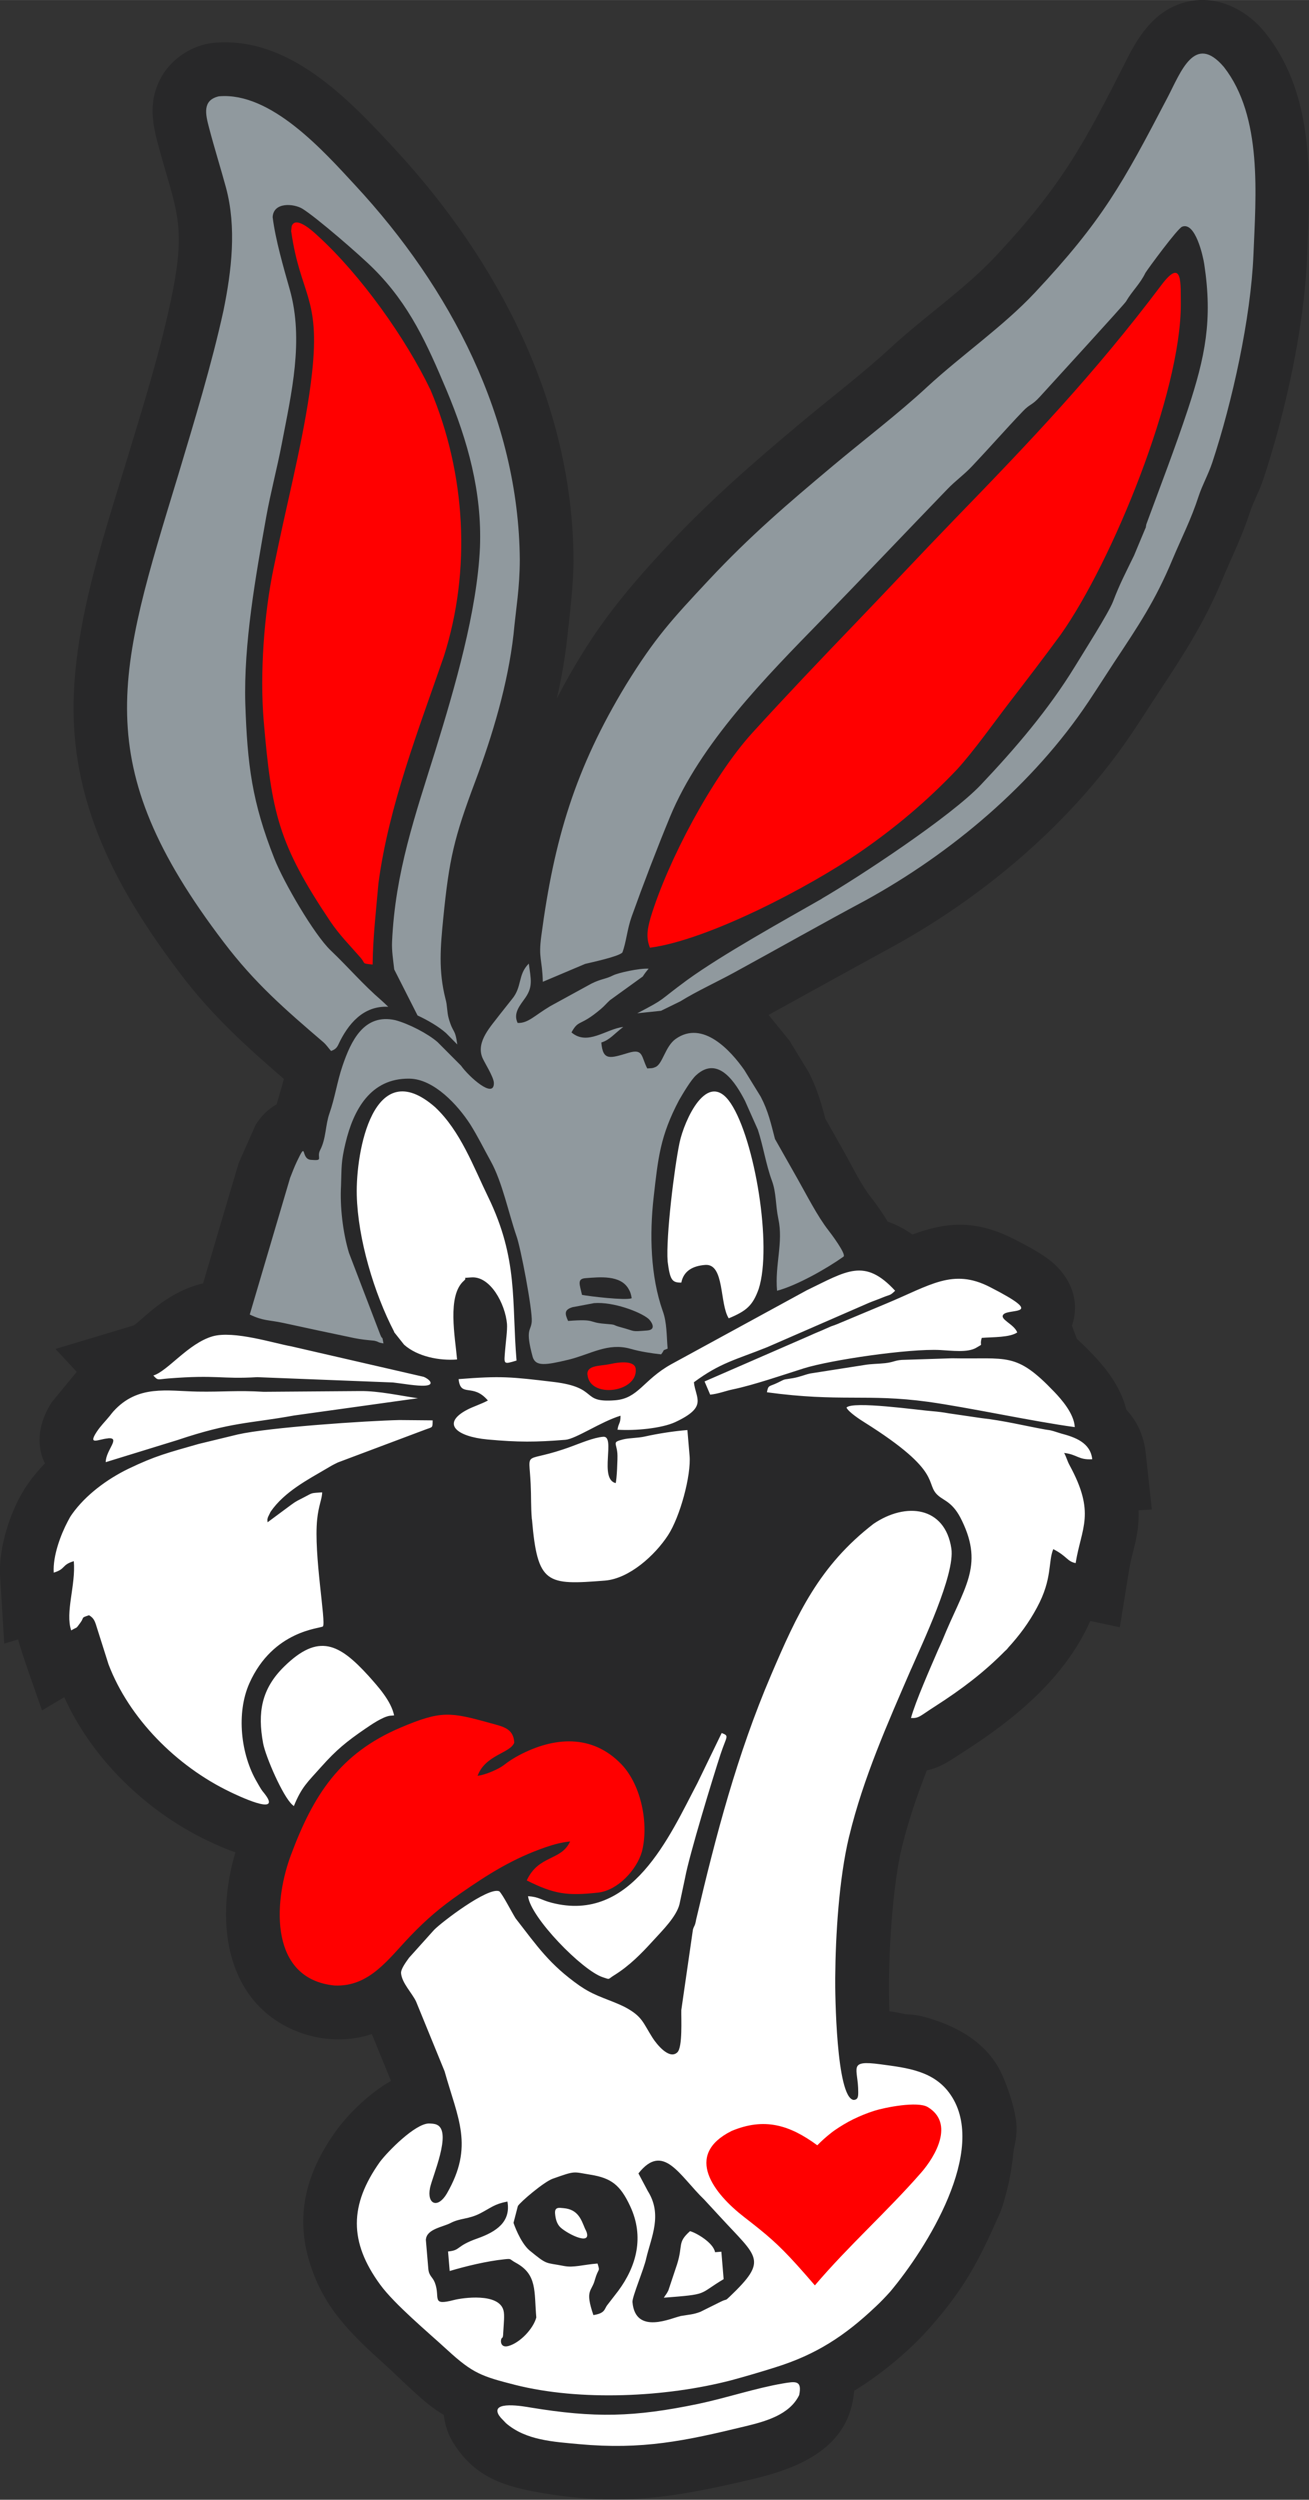 <?xml version="1.0" encoding="UTF-8"?>
<!DOCTYPE svg PUBLIC "-//W3C//DTD SVG 1.1//EN" "http://www.w3.org/Graphics/SVG/1.1/DTD/svg11.dtd">
<!-- Creator: CorelDRAW -->
<svg xmlns="http://www.w3.org/2000/svg" xml:space="preserve" width="19.145mm" height="36.556mm" version="1.1" style="shape-rendering:geometricPrecision; text-rendering:geometricPrecision; image-rendering:optimizeQuality; fill-rule:evenodd; clip-rule:evenodd"
viewBox="0 0 120.6 230.27"
 xmlns:xlink="http://www.w3.org/1999/xlink"
 xmlns:xodm="http://www.corel.com/coreldraw/odm/2003">
 <rect x="0" y="0" width="120.6" height="230.27" fill="#333333" stroke="none"/>
 <defs>
  <style type="text/css">
   <![CDATA[
    .fil0 {fill:#282829}
    .fil1 {fill:#90999E}
    .fil3 {fill:red}
    .fil2 {fill:white}
   ]]>
  </style>
 </defs>
 <g id="Camada_x0020_1">
  <g id="_2031321427808">
   <path class="fil0" d="M34.24 187.38c-3.93,1.29 -8.55,-0.07 -11.1,-3.4 -2.82,-3.69 -2.75,-9 -1.45,-13.35 -0.9,-0.3 -1.77,-0.7 -2.58,-1.08 -5.6,-2.68 -10.61,-7.49 -13.19,-13.21l-2.05 1.22c-0.46,-1.34 -1.93,-5.43 -2.2,-6.54l-1.28 0.38 -0.38 -6.23c-0.16,-2.68 1.02,-6.33 2.61,-8.55 0.45,-0.64 0.97,-1.25 1.52,-1.82 -0.91,-1.83 -0.5,-3.91 0.64,-5.65l2.29 -2.78 -1.96 -2.11 7.18 -2.16c0.7,-0.35 2.89,-3.06 6.42,-3.88 1.09,-3.69 2.18,-7.39 3.28,-11.08l1.54 -3.48c0.49,-0.82 1.17,-1.49 1.96,-1.94l0.67 -2.33c-3.52,-3.03 -6.62,-5.85 -9.48,-9.61 -5.18,-6.82 -9.39,-14.14 -9.86,-22.88 -0.44,-8.18 2.54,-16.87 4.89,-24.62 1.47,-4.85 3.01,-9.75 4.05,-14.7 1.51,-7.13 0.4,-8.22 -1.26,-14.52 -0.52,-1.95 -0.73,-3.77 0.21,-5.68 0.94,-1.9 2.94,-3.25 5.01,-3.44 6.91,-0.62 12.38,5.16 16.66,9.79 9.57,10.34 16.38,23.48 16.46,37.8 0.01,2.21 -0.36,5.24 -0.61,7.48 -0.2,1.78 -0.52,3.56 -0.93,5.33 3.08,-5.91 5.81,-9.37 10.39,-14.27 3.76,-4.01 7.71,-7.45 11.91,-10.97 2.81,-2.36 5.78,-4.6 8.48,-7.09 3.1,-2.86 6.79,-5.36 9.65,-8.41 6.1,-6.52 8.16,-10.36 12.11,-18.19 1.21,-2.39 2.74,-4.59 5.53,-5.25 2.85,-0.67 5.59,0.79 7.29,2.97 4.58,5.86 4.04,13.6 3.76,20.57 -0.26,6.48 -1.99,14.29 -4.03,20.45 -0.35,1.07 -0.92,2.06 -1.25,3.08 -0.7,2.18 -1.68,4.12 -2.55,6.21 -1.62,3.89 -3.55,6.87 -5.85,10.35 -0.79,1.19 -1.55,2.4 -2.35,3.59 -5.5,8.25 -13.65,15.19 -22.33,19.92 -3.76,2.05 -7.5,4.13 -11.25,6.19l1.91 2.35 1.77 2.9c0.76,1.45 1.15,2.8 1.55,4.31 0.58,1.02 1.15,2.04 1.73,3.06 0.74,1.31 1.55,3.02 2.47,4.18 0.36,0.46 0.71,0.95 1.03,1.43 0.18,0.26 0.35,0.53 0.51,0.81 0.82,0.28 1.58,0.69 2.28,1.19 2.95,-1.09 5.69,-1.46 9.38,0.43 1.01,0.51 2.08,1.08 3,1.73 2.01,1.43 3.17,3.76 2.32,6.24l0.45 1.21c0.51,0.46 1.01,0.96 1.5,1.47 1.38,1.45 2.59,3.12 3.06,5.06 0.96,1.02 1.61,2.34 1.79,4.02l0.56 5.17 -1.22 0.07c0.07,2.44 -0.56,3.54 -0.9,5.65l-0.83 5.13 -2.72 -0.58c-2.33,5.23 -6.9,8.99 -11.59,12 -1.32,0.85 -2.19,1.5 -3.47,1.76 -0.92,2.36 -1.73,4.75 -2.32,7.18 -0.77,3.18 -1.32,9.73 -1.13,15.01 0.49,0.07 0.98,0.16 1.45,0.27 0.68,0.03 1.26,0.1 1.95,0.3 2.61,0.75 5.08,2.04 6.54,4.43 0.76,1.23 1.64,3.91 1.76,5.34 0.07,0.86 -0.04,1.53 -0.23,2.33 -0.18,1.57 -0.32,2.72 -0.77,4.32 -0.17,0.62 -0.31,1.15 -0.58,1.75 -1.91,4.31 -3.16,6.71 -6.3,10.31 -1.8,2.07 -4.49,4.35 -7.06,5.91 -0.43,5.27 -5.03,7.13 -9.52,8.18 -7.07,1.65 -11.89,2.47 -19.18,1.25 -3.46,-0.59 -6.13,-1.39 -8.13,-4.46 -0.59,-0.91 -0.84,-1.68 -0.99,-2.75 -1.75,-0.99 -3.75,-3.12 -5.3,-4.52 -3.31,-2.98 -5.92,-5.45 -7.17,-9.92 -1.22,-4.38 0.02,-8.25 2.63,-11.83 1.14,-1.54 3.03,-3.39 4.98,-4.49l-1.77 -4.34z"/>
   <path class="fil1" d="M42.13 96.2c-0.22,-1.55 -0.37,-0.93 -0.79,-2.39 -0.17,-0.59 -0.12,-1.18 -0.29,-1.77 -0.67,-2.63 -0.47,-4.81 -0.21,-7.47 0.54,-5.45 1,-7.41 2.93,-12.55 1.61,-4.3 3.02,-9 3.54,-13.57 0.24,-2.53 0.57,-4.22 0.58,-6.89 -0.1,-13.06 -6.42,-25.06 -15.14,-34.47 -2.94,-3.18 -7.79,-8.65 -12.59,-8.22 -1.54,0.36 -1.23,1.65 -0.89,2.93 0.48,1.84 1.06,3.67 1.55,5.48 0.99,3.67 0.52,7.65 -0.23,11.32 -1.08,4.95 -2.7,10.24 -4.16,15.12 -5.55,18.25 -8.42,26.52 4.18,43.07 2.88,3.79 5.61,6.15 9.19,9.22 0.29,0.26 0.45,0.52 0.7,0.8 0.36,-0.12 0.53,-0.29 0.66,-0.56 0.89,-1.93 2.32,-3.63 4.61,-3.51 -0.22,-0.21 -0.42,-0.4 -0.61,-0.57 -1.75,-1.51 -3.05,-3.06 -4.7,-4.63 -1.53,-1.46 -4.33,-6.29 -5.17,-8.42 -2.08,-5.25 -2.5,-8.68 -2.69,-14.3 -0.16,-5.53 0.96,-11.77 1.93,-17.22 0.39,-2.18 1,-4.47 1.43,-6.72 0.89,-4.65 2.05,-9.53 0.74,-14.2 -0.59,-2.09 -1.32,-4.59 -1.58,-6.68 0.07,-1.41 1.95,-1.26 2.75,-0.77 1.28,0.79 5.36,4.32 6.57,5.54 3.3,3.3 4.92,6.94 6.71,11.19 1.95,4.65 3.26,9.36 3.07,14.45 -0.26,5.88 -2.32,12.93 -4.09,18.67 -1.88,6.04 -3.72,11.24 -4.01,17.68 -0.04,0.8 0.11,1.73 0.2,2.54l2.15 4.24c0.97,0.45 1.95,1.03 2.61,1.61l1.05 1.06zm33.58 -13.41c-3.57,2.04 -9.13,5.12 -12.38,7.47 -2.86,2.1 -1.86,1.64 -4.62,3.08l2.19 -0.23 1.78 -0.87c1.48,-0.92 3.38,-1.79 4.97,-2.66 4.03,-2.2 7.99,-4.45 12.05,-6.62 7.95,-4.36 15.53,-10.75 20.58,-18.32 0.79,-1.18 1.55,-2.38 2.33,-3.57 2.25,-3.4 3.82,-5.71 5.41,-9.53 0.85,-2.03 1.71,-3.67 2.41,-5.83 0.34,-1.04 0.88,-1.97 1.26,-3.11 1.83,-5.52 3.55,-13.3 3.79,-19.1 0.22,-5.48 0.86,-12.75 -2.72,-17.33 -2.7,-3.17 -3.97,0.47 -5.19,2.8 -4.15,7.95 -5.98,11.32 -12.24,18 -2.91,3.1 -6.66,5.68 -9.9,8.66 -2.6,2.42 -5.88,4.92 -8.66,7.25 -4.27,3.58 -7.64,6.46 -11.48,10.56 -3.4,3.64 -4.93,5.29 -7.61,9.63 -4.68,7.72 -6.63,14.23 -7.81,23.15 -0.28,2.09 0.09,2.11 0.14,4.22l3.9 -1.65c0.57,-0.14 3.08,-0.67 3.43,-1.05 0.36,-0.95 0.44,-2.15 0.86,-3.32 1.06,-2.96 2.33,-6.27 3.53,-9.18 2.8,-6.77 8.84,-12.88 13.9,-18.07 3.91,-4.02 7.75,-8.07 11.64,-12.1 0.82,-0.85 1.51,-1.3 2.31,-2.15 1.57,-1.66 3.11,-3.42 4.67,-5.05 0.65,-0.68 0.81,-0.51 1.55,-1.32 1.19,-1.31 7.79,-8.52 7.94,-8.78 0.6,-1.02 1.28,-1.59 1.79,-2.64 0.22,-0.36 2.95,-4.08 3.38,-4.25 1.22,-0.48 1.93,2.72 2.04,3.46 0.78,5.14 0.09,8.51 -1.51,13.37 -1.16,3.51 -2.55,7.11 -3.83,10.59 -0.09,0.47 0.01,0.14 -0.12,0.45l-1.01 2.42c-0.77,1.59 -1.3,2.57 -1.94,4.25 -0.41,1.06 -2.77,4.76 -3.51,5.98 -2.44,3.98 -5.47,7.52 -8.67,10.9 -2.75,2.9 -11.08,8.4 -14.65,10.48zm-22.89 37.61c0.04,-0.01 1.91,-0.36 1.91,-0.36 1.78,-0.14 4.24,0.8 5,1.43 0.19,0.15 0.87,1.01 -0.1,1.09 -1.57,0.12 -0.98,0.09 -2.44,-0.3 -0.91,-0.24 -0.23,-0.22 -1.5,-0.32 -1.55,-0.12 -0.74,-0.46 -3.35,-0.26 -0.32,-0.69 -0.37,-1.06 0.49,-1.29zm5.09 -1.67c0.16,0.27 0.22,0.45 0.29,0.86 -0.58,0.22 -3.9,-0.18 -4.58,-0.31 -0.21,-0.95 -0.48,-1.48 0.32,-1.54 1.31,-0.1 3.23,-0.31 3.97,0.99zm-31.19 -10.2c-1.24,4.19 -2.47,8.37 -3.71,12.56 1.25,0.6 1.76,0.49 3.07,0.77 2.17,0.47 4.39,0.95 6.56,1.4 0.65,0.13 1.19,0.18 1.84,0.24 0.55,0.13 0.2,0.14 0.85,0.25 -0.16,-0.9 -0.06,-0.19 -0.31,-0.84l-2.87 -7.5c-0.57,-1.89 -0.84,-4.29 -0.73,-6.2 0.06,-1.69 -0.01,-2.15 0.41,-3.91 0.73,-3.07 2.31,-5.99 5.89,-5.94 2.27,0.03 4.47,2.45 5.61,4.22 0.68,1.08 1.27,2.28 1.89,3.4 1.05,1.89 1.65,4.81 2.36,6.87 0.37,0.97 1.49,6.83 1.41,7.89 -0.07,0.92 -0.63,0.61 0.09,3.27 0.28,0.86 1.13,0.76 3.3,0.24 2.04,-0.5 3.62,-1.6 5.72,-1 0.87,0.25 1.91,0.41 2.81,0.51 0.41,-0.52 0.01,-0.28 0.6,-0.53 -0.1,-1.13 -0.06,-2.41 -0.45,-3.46 -1.14,-3.22 -1.22,-7.1 -0.84,-10.47 0.41,-3.61 0.59,-5.64 2.35,-8.97 0.34,-0.58 1.08,-1.85 1.57,-2.29 2.05,-1.87 3.67,0.76 4.5,2.37l1.18 2.65c0.51,1.55 0.74,3.19 1.3,4.71 0.41,1.11 0.32,2.22 0.59,3.51 0.47,2.19 -0.33,4.22 -0.12,6.62 1.82,-0.48 4.57,-2.04 6.12,-3.14 0.3,-0.21 -1.2,-2.19 -1.38,-2.42 -1.02,-1.3 -2.04,-3.32 -2.88,-4.8 -0.68,-1.21 -1.37,-2.42 -2.05,-3.62 -0.37,-1.42 -0.62,-2.57 -1.31,-3.89l-1.52 -2.47c-1.22,-1.74 -3.81,-4.65 -6.33,-2.85 -0.96,0.69 -1.18,2.29 -1.85,2.58 -0.32,0.14 -0.39,0.1 -0.76,0.13 -0.56,-1.09 -0.35,-1.85 -1.72,-1.44 -1.68,0.5 -2.37,0.78 -2.51,-0.95 0.79,-0.24 1.16,-0.78 2.02,-1.43 -1.57,0.17 -3.29,1.77 -4.77,0.5 0.69,-1.24 0.74,-0.49 2.69,-2.14 0.38,-0.32 0.49,-0.49 0.86,-0.83l3.02 -2.18c0.15,-0.24 0.33,-0.48 0.54,-0.72 -0.89,-0.05 -2.82,0.39 -3.26,0.61 -0.73,0.37 -1.07,0.3 -2.02,0.77l-3.78 2.07c-1.45,0.86 -2.04,1.59 -3.01,1.55 -0.44,-0.91 0.23,-1.63 0.73,-2.35 0.69,-1.01 0.49,-1.69 0.3,-3.12 -1.05,1.05 -0.58,2.13 -1.57,3.3l-1.07 1.35c-0.82,1.1 -2.23,2.51 -1.65,3.99 0.16,0.41 1.05,1.79 1.07,2.34 0.05,1.56 -2.31,-0.56 -3.02,-1.57l-2.16 -2.17c-0.9,-0.79 -2.67,-1.7 -3.91,-2.03 -2.88,-0.63 -4.08,1.92 -4.86,4.23 -0.49,1.44 -0.7,2.95 -1.2,4.37 -0.38,1.08 -0.3,2.3 -0.85,3.36 -0.38,0.74 0.4,1.02 -0.87,0.91 -0.96,-0.09 -0.32,-1.86 -1.27,0.14 -0.25,0.52 -0.45,1.06 -0.66,1.59z"/>
   <path class="fil2" d="M47.71 203.22c0.2,-0.36 2.41,-2.24 3.21,-2.52 2.15,-0.76 1.82,-0.64 3.49,-0.37 1.91,0.31 2.74,0.95 3.65,2.9 1.32,2.83 0.58,5.53 -1.1,7.8l-1.05 1.36c-0.23,0.34 -0.19,0.71 -1.24,0.87 -0.81,-2.36 -0.15,-2.14 0.14,-3.26 0.33,-1.15 0.5,-0.67 0.24,-1.49 -1.36,0.11 -2.2,0.4 -3.08,0.23 -1.78,-0.35 -1.49,-0.05 -3.19,-1.44 -0.86,-0.74 -1.46,-2.49 -1.47,-2.54l0.4 -1.54zm-11.4 -80.51l0.92 1.16c1.24,1.1 3.26,1.49 4.88,1.36 -0.17,-2.03 -0.94,-5.89 0.63,-7.25 0.42,-0.37 -0.38,-0.22 0.68,-0.31 1.76,-0.14 3.13,2.44 3.29,4.28 0.05,0.54 -0.13,1.84 -0.17,2.4 -0.11,1.35 -0.19,1.35 1.05,0.98 -0.46,-5.42 0.18,-9.32 -2.62,-15.08 -1.35,-2.77 -2.54,-6.06 -4.88,-8.26 -5.69,-4.98 -7.32,4.1 -7.22,8.1 0.1,4.02 1.59,9.03 3.45,12.6zm26.46 -4.56c0.21,-1.06 1.03,-1.54 2.2,-1.63 1.8,-0.14 1.31,3.58 2.17,4.92 1.63,-0.68 2.21,-1.17 2.76,-2.71 1.26,-3.93 -0.35,-13.74 -2.57,-17.09 -2.17,-3.27 -4.3,1.63 -4.72,3.61 -0.48,2.29 -1.27,8.69 -1.1,10.95 0.22,1.74 0.42,1.95 1.25,1.95zm7.88 10.1c6.75,0.92 9.23,0.11 14.85,0.88 3.76,0.52 9.66,1.81 13.52,2.33 -0.06,-1.23 -1.22,-2.55 -1.89,-3.25 -3.55,-3.72 -4.32,-2.98 -9.41,-3.09l-4.64 0.15c-0.66,0.05 -0.75,0.21 -1.53,0.3 -0.63,0.07 -1.3,0.06 -1.92,0.17l-4.98 0.78c-0.51,0.11 -0.92,0.31 -1.59,0.43 -1.01,0.18 -0.59,0.02 -1.39,0.41 -0.81,0.4 -0.88,0.18 -1.01,0.88zm-5.74 -1l0.52 1.22c0.75,-0.07 1.42,-0.35 2.11,-0.49 1.91,-0.4 4.61,-1.33 6.51,-1.93 2.48,-0.78 9.74,-1.84 12.57,-1.69 1.05,0.05 2.53,0.27 3.34,-0.22 0.73,-0.44 0.24,-0.03 0.49,-0.9 1.06,-0.08 2.58,-0.03 3.27,-0.5 -0.29,-0.78 -1.7,-1.22 -1.26,-1.67 0.54,-0.56 4.03,0.19 -1.27,-2.52 -3.41,-1.74 -5.47,-0.16 -9.56,1.54l-4.18 1.75c-0.5,0.21 -0.2,0.09 -0.71,0.28 -0.05,0.02 -0.1,0.03 -0.15,0.05l-0.55 0.24c-0.45,0.21 -0.94,0.39 -1.38,0.6l-9.76 4.25zm13.08 2.42c0.2,0.41 1.23,1.09 1.65,1.35 7.41,4.65 5.49,5.62 6.8,6.75 0.6,0.52 1.38,0.62 2.19,2.32 2.04,4.23 0.15,6.18 -1.81,11.02 -0.14,0.34 -0.23,0.51 -0.39,0.87 -0.68,1.58 -2.1,4.79 -2.5,6.28 0.76,0.03 0.8,-0.17 2.24,-1.09 2.43,-1.56 4.5,-3.12 6.49,-5.15 0.77,-0.79 -0.58,0.64 0.18,-0.19 1.09,-1.19 1.95,-2.35 2.7,-3.75 1.44,-2.66 1.01,-4.2 1.5,-5.38 1.3,0.67 1.25,1.12 2.06,1.29 0.53,-3.29 1.87,-4.57 -0.57,-9.04 -0.21,-0.39 -0.28,-0.73 -0.49,-1.11 1.22,0.14 1.31,0.66 2.59,0.58 -0.17,-1.54 -1.59,-2.03 -2.87,-2.37l-0.7 -0.22c-0.42,-0.12 -0.37,-0.08 -0.77,-0.15 -1.8,-0.32 -3.85,-0.83 -5.88,-1.05l-3.01 -0.44c-0.42,-0.08 -1.04,-0.16 -1.45,-0.19 -1.34,-0.1 -7.45,-0.98 -7.97,-0.33zm-28.98 10.28c0.51,6.02 1.36,6.07 6.72,5.65 2.25,-0.18 4.61,-2.33 5.81,-4.17 1.11,-1.69 2.15,-5.52 1.99,-7.35l-0.2 -2.35c-1.26,0.1 -2.72,0.33 -3.93,0.6 -0.67,0.15 -1.44,0.12 -2.02,0.27 -1.01,0.26 -0.58,0.29 -0.5,1.28 0.04,0.42 -0.06,2.51 -0.16,2.74 -1.56,-0.39 0.03,-4.36 -1.14,-4.27 -0.89,0.07 -2.12,0.6 -2.92,0.89 -4.54,1.68 -3.92,0.1 -3.77,3.45 0.06,1.22 0.01,2.03 0.11,3.26zm7.65 -10.96c-3.23,0.25 -1.41,-1.18 -5.66,-1.69 -3.95,-0.47 -4.82,-0.57 -8.75,-0.26 0.19,1.74 1.3,0.32 2.7,1.97 -0.59,0.32 -1.36,0.56 -1.91,0.85 -2.43,1.28 -0.97,2.48 1.88,2.74 2.83,0.26 4.43,0.25 7.17,0.03 0.97,-0.08 3.27,-1.67 5.08,-2.22 -0,0.76 -0.17,0.61 -0.28,1.29 1.64,0.11 4.08,-0.13 5.3,-0.69 3.05,-1.42 1.9,-2.17 1.74,-3.68 2.44,-1.81 3.86,-2.07 6.77,-3.24l9.34 -4.07c0.38,-0.16 0.88,-0.33 1.28,-0.5 0.73,-0.3 0.65,-0.14 1.15,-0.62 -2.82,-3.06 -4.46,-1.82 -8.15,-0.04l-12.48 6.81c-2.6,1.45 -3.01,3.15 -5.18,3.32zm-42.53 -2.28c0.45,0.49 0.36,0.35 1.37,0.27 4.55,-0.36 4.81,0.08 8.2,-0.12l12.51 0.49c0.75,0.08 2.24,0.35 2.97,0.29 0.94,-0.07 0.33,-0.62 -0.14,-0.81l-12.21 -2.81c-1.54,-0.27 -5.31,-1.48 -7.25,-0.92 -2.24,0.65 -4.13,3.21 -5.46,3.61zm-4.19 5.78c1.23,-0.1 -0.2,1.09 -0.2,2.2l6.59 -2.03c5.03,-1.69 6.57,-1.51 10.77,-2.27l11.41 -1.59c-1.54,-0.21 -3.59,-0.68 -5.33,-0.66l-8.88 0.07c-2.46,-0.15 -3.75,0.02 -6.1,-0.02 -2.79,-0.05 -5.5,-0.67 -7.76,1.83 -0.11,0.12 -0.21,0.26 -0.33,0.41 -0.44,0.54 -0.81,0.88 -1.19,1.45 -0.87,1.32 0.17,0.68 1.03,0.62zm-5 12.38c1.16,-0.35 0.7,-0.71 1.86,-1.06 0.19,2.24 -0.81,4.7 -0.24,6.38 0.63,-0.38 0.38,-0.08 0.83,-0.69 0.42,-0.56 0,-0.44 0.81,-0.71 0.5,0.29 0.56,0.61 0.78,1.31l1.02 3.22c1.88,4.94 6.23,9.37 11.23,11.76 0.58,0.28 4.72,2.27 3.22,0.25 -0.23,-0.31 -0.22,-0.25 -0.42,-0.56 -0.14,-0.22 -0.21,-0.36 -0.35,-0.6 -1.51,-2.56 -1.92,-6.37 -0.71,-9.1 2.19,-4.92 6.59,-5.05 6.78,-5.25 0.31,-0.34 -0.86,-6.65 -0.53,-9.85 0.13,-1.3 0.46,-1.91 0.46,-2.5 -1.08,0.08 -0.83,0.02 -1.6,0.42 -0.57,0.3 -0.79,0.38 -1.23,0.71l-2.2 1.63c-0.02,-0.31 -0.04,-0.2 0.04,-0.48l0.24 -0.49c1.27,-1.85 3.45,-2.97 5.18,-3.99 0.44,-0.26 0.46,-0.28 1.01,-0.55l8.09 -3.04c0.67,-0.25 0.64,-0.12 0.65,-0.84l-3.06 -0.03c-3.02,0.07 -12.02,0.67 -14.9,1.33l-3.59 0.87c-2.83,0.81 -3.99,1.09 -6.48,2.29 -1.98,0.96 -3.94,2.42 -5.18,4.16 -0.22,0.31 -0.21,0.32 -0.41,0.69 -0.66,1.25 -1.38,3.19 -1.29,4.7zm43.71 29.8c0.21,1.94 4.99,6.85 6.89,7.47 0.72,0.24 0.43,0.19 1.04,-0.18 1.43,-0.89 2.51,-2 3.62,-3.22 0.86,-0.94 2.11,-2.18 2.4,-3.32l0.52 -2.45c0.38,-2.08 2.58,-9.29 3.27,-11.39 0.56,-1.7 0.83,-1.65 0.1,-1.94l-2.24 4.62c-2.55,4.84 -6.03,12.95 -13.45,11.01 -0.96,-0.25 -1.13,-0.53 -2.15,-0.6zm-21.58 -8.29c0.73,-1.79 1.25,-2.19 2.53,-3.63 1.39,-1.56 2.34,-2.33 4.06,-3.51 0.56,-0.38 1.59,-1.09 2.26,-1.19 0.13,-0.01 0.26,-0.02 0.39,-0.03 -0.28,-1.35 -1.48,-2.66 -2.39,-3.68 -2.66,-2.91 -4.56,-3.94 -7.73,-0.83 -2.11,2.06 -2.47,4.25 -1.95,7.07 0.23,1.24 1.82,4.91 2.7,5.68l0.13 0.11zm24.07 37.53c0.04,0.46 0.14,0.85 0.39,1.16 0.42,0.54 3.06,1.96 2.49,0.48l-0.13 -0.27c-0.34,-0.81 -0.63,-1.76 -1.97,-1.87 -0.38,-0.03 -0.84,-0.15 -0.78,0.51zm10.02 7.75c4.2,-0.33 3.1,-0.27 5.51,-1.71l-0.21 -2.53 -0.58 0.05c-0.16,-0.89 -1.77,-1.81 -2.31,-1.94 -1.19,1.07 -0.62,1.23 -1.19,3.05l-0.8 2.4c-0.17,0.36 -0.24,0.38 -0.42,0.68zm-14.54 11.56c1.84,1.59 4.4,1.71 6.74,1.93 5.83,0.53 9.72,-0.29 15.32,-1.65 1.82,-0.44 4.06,-1.04 4.95,-2.87 0.28,-1.38 -0.33,-1.27 -1.51,-1.07 -2.56,0.44 -5.18,1.33 -7.79,1.88 -5.91,1.23 -9.55,1.31 -15.49,0.33 -0.53,-0.09 -3.7,-0.67 -2.88,0.71l0.18 0.24 0.48 0.5zm-7.38 -16.92c0.07,-0.97 1.56,-1.15 2.27,-1.52 0.9,-0.47 1.64,-0.33 2.73,-0.89 1.01,-0.52 1.3,-0.86 2.51,-1.09 0.33,1.87 -1.02,2.78 -2.74,3.39 -2.07,0.73 -1.53,1.1 -2.73,1.21l0.15 1.8c1.44,-0.43 3.4,-0.91 5.04,-1.08 0.71,-0.07 0.41,-0.03 1.05,0.32 1.99,1.08 1.68,2.61 1.89,5.04 -0.28,1.05 -1.51,2.34 -2.57,2.63 -0.83,0.23 -0.75,-0.69 -0.57,-0.76 0.08,-0.03 0.09,-0.35 0.09,-0.41l0.02 -0.32c0.03,-0.61 0.12,-1.34 0.01,-1.78 -0.42,-1.66 -3.79,-1.17 -4.56,-0.97 -2.16,0.56 -1.24,-0.2 -1.76,-1.58 -0.22,-0.58 -0.55,-0.6 -0.61,-1.31l-0.23 -2.71zm23.44 7.06c-0.76,0.14 -4.15,1.79 -4.41,-1.3 -0.04,-0.47 1.08,-3.09 1.27,-4.04 0.47,-1.97 1.51,-4.02 0.14,-6.19l-0.86 -1.62c2.3,-2.91 3.78,0.21 6.07,2.42l1.45 1.57c3.46,3.78 4.47,3.94 0.89,7.36 -0.48,0.46 -0.17,0.14 -0.87,0.49l-1.83 0.91c-0.69,0.26 -1.04,0.25 -1.85,0.39zm21.27 -59.62c1.01,-2.33 4.06,-8.71 3.7,-11.1 -0.59,-3.89 -4.2,-4.29 -7.17,-2.27 -4.99,3.85 -7.04,8.31 -9.44,13.93 -3.13,7.32 -5.09,14.79 -6.9,22.51 -0.12,0.69 -0.18,0.52 -0.3,0.94l-1.07 7.41c-0.02,0.78 0.13,3.4 -0.36,3.89 -0.75,0.74 -1.95,-0.79 -2.3,-1.35 -0.89,-1.4 -0.92,-1.94 -2.51,-2.8 -1.36,-0.69 -2.68,-0.96 -4,-1.85l-0.2 -0.13c-2.77,-1.95 -3.89,-3.62 -5.9,-6.21 -0.41,-0.66 -1.15,-2.14 -1.5,-2.49 -1.03,-0.44 -5.37,2.89 -6.01,3.56l-2.3 2.56c-0.28,0.39 -0.77,1.04 -0.74,1.43 0.08,0.91 1.01,1.81 1.39,2.62l2.62 6.41c1.22,4.36 2.73,6.89 0.21,11.26 -0.82,1.41 -1.86,1.02 -1.55,-0.52 0.22,-1.07 2.04,-5.16 0.64,-5.81 -0.24,-0.11 -0.49,-0.11 -0.75,-0.12 -1.27,0.02 -3.77,2.56 -4.51,3.54 -2.81,3.96 -2.86,7.36 0.03,11.31 1.33,1.82 4.44,4.41 6.2,6.03 2.35,2.16 3.18,2.42 6.23,3.2 6.01,1.52 13.9,1.14 19.89,-0.42 1.31,-0.35 2.76,-0.78 4.06,-1.19 3.79,-1.18 6.42,-2.9 9.28,-5.61 0.47,-0.44 0.9,-0.89 1.33,-1.37 3.32,-3.96 9.06,-13.04 5.55,-18.15 -1.51,-2.2 -3.99,-2.46 -6.43,-2.79 -3.11,-0.42 -2.06,0.34 -2.07,2.56 -0,0.38 -0.01,0.71 -0.43,0.72 -1.6,-0.23 -1.71,-9.89 -1.69,-11.26 0.03,-3.94 0.35,-9.1 1.26,-12.93l0.04 -0.15c1.28,-5.3 3.54,-10.38 5.7,-15.37z"/>
   <path class="fil3" d="M75.07 210.53c3.11,-3.66 6.65,-6.79 9.77,-10.36 1.37,-1.56 3.1,-4.58 0.64,-6.07 -0.94,-0.57 -3.96,0.03 -4.96,0.35 -1.35,0.44 -2.51,1.01 -3.67,1.82l-0.15 0.11 -0.14 0.11c-0.46,0.36 -0.85,0.71 -1.26,1.13 -2.54,-1.87 -4.87,-2.59 -7.9,-1.32 -4.46,2.23 -1.59,5.8 1.16,7.93 2.09,1.62 3.07,2.43 4.88,4.43 0.55,0.61 1.1,1.24 1.64,1.87zm-20.94 -83.89c0.19,2.21 4.63,1.65 4.44,-0.53 -0.07,-0.79 -1.44,-0.66 -2.3,-0.47 -1,0.22 -2.23,0.08 -2.15,1.01zm-1.61 43c-0.83,1.8 -2.89,1.21 -3.99,3.58 2.55,1.28 3.76,1.43 6.58,1.12 1.8,-0.2 3.55,-2.09 4.03,-3.77 0.65,-2.54 -0.05,-6.13 -1.89,-8.05 -2.7,-2.81 -6.23,-2.53 -9.45,-0.82 -0.52,0.28 -0.94,0.55 -1.4,0.91 -0.43,0.34 -1.69,0.9 -2.4,0.97 0.73,-1.95 3.04,-2.08 3.38,-3.06 -0.07,-1.3 -1.04,-1.47 -2.13,-1.77 -3.79,-1.06 -4.61,-1.19 -8.34,0.39 -5.61,2.38 -8.05,6.23 -10.11,11.75l-0.08 0.22c-1.52,4.25 -1.88,11.18 4.09,11.79 3.23,0.15 4.97,-2.45 7.01,-4.57 1.49,-1.55 2.77,-2.64 4.54,-3.87 2.62,-1.82 4.89,-3.26 7.94,-4.31 0.74,-0.25 1.44,-0.44 2.22,-0.52zm-25.69 -148.32c0.85,5.9 2.69,5.97 1.92,13.02 -0.54,4.99 -2.04,10.84 -3.09,15.83 -0.15,0.72 -0.3,1.43 -0.45,2.15 -0.89,4.26 -1.27,9.73 -0.92,14.02 0.73,8.54 1.34,11.37 6.13,18.52 0.86,1.28 1.83,2.24 2.82,3.38 0.47,0.56 0.05,0.5 1.09,0.61 0.03,-2.52 0.32,-5.01 0.54,-7.51 0.94,-7.08 3.7,-14.15 6.02,-20.87 2.54,-7.95 2.02,-16.86 -1.22,-24.54 -2.3,-4.8 -6.43,-10.59 -10.37,-14.19 -0.36,-0.33 -2.06,-1.96 -2.43,-0.9l-0.05 0.49zm61.35 49.55c1.51,-1.65 3.42,-4.34 4.84,-6.19 1.59,-2.06 3.17,-4.13 4.71,-6.23 4.75,-6.72 11.1,-22.27 11.06,-30.47 -0.03,-1.69 0.22,-4.41 -1.8,-1.71 -6.12,8.13 -12.06,14.36 -19.09,21.61 -3.03,3.13 -6,6.32 -9.02,9.46 -3.23,3.36 -6.44,6.73 -9.57,10.17 -3.67,4.04 -7.79,11.79 -9.37,17.02 -0.28,0.99 -0.45,1.8 -0.06,2.77 5.42,-0.72 14.74,-5.63 19.34,-8.8 3.29,-2.27 6.22,-4.74 8.97,-7.64z"/>
  </g>
 </g>
</svg>
